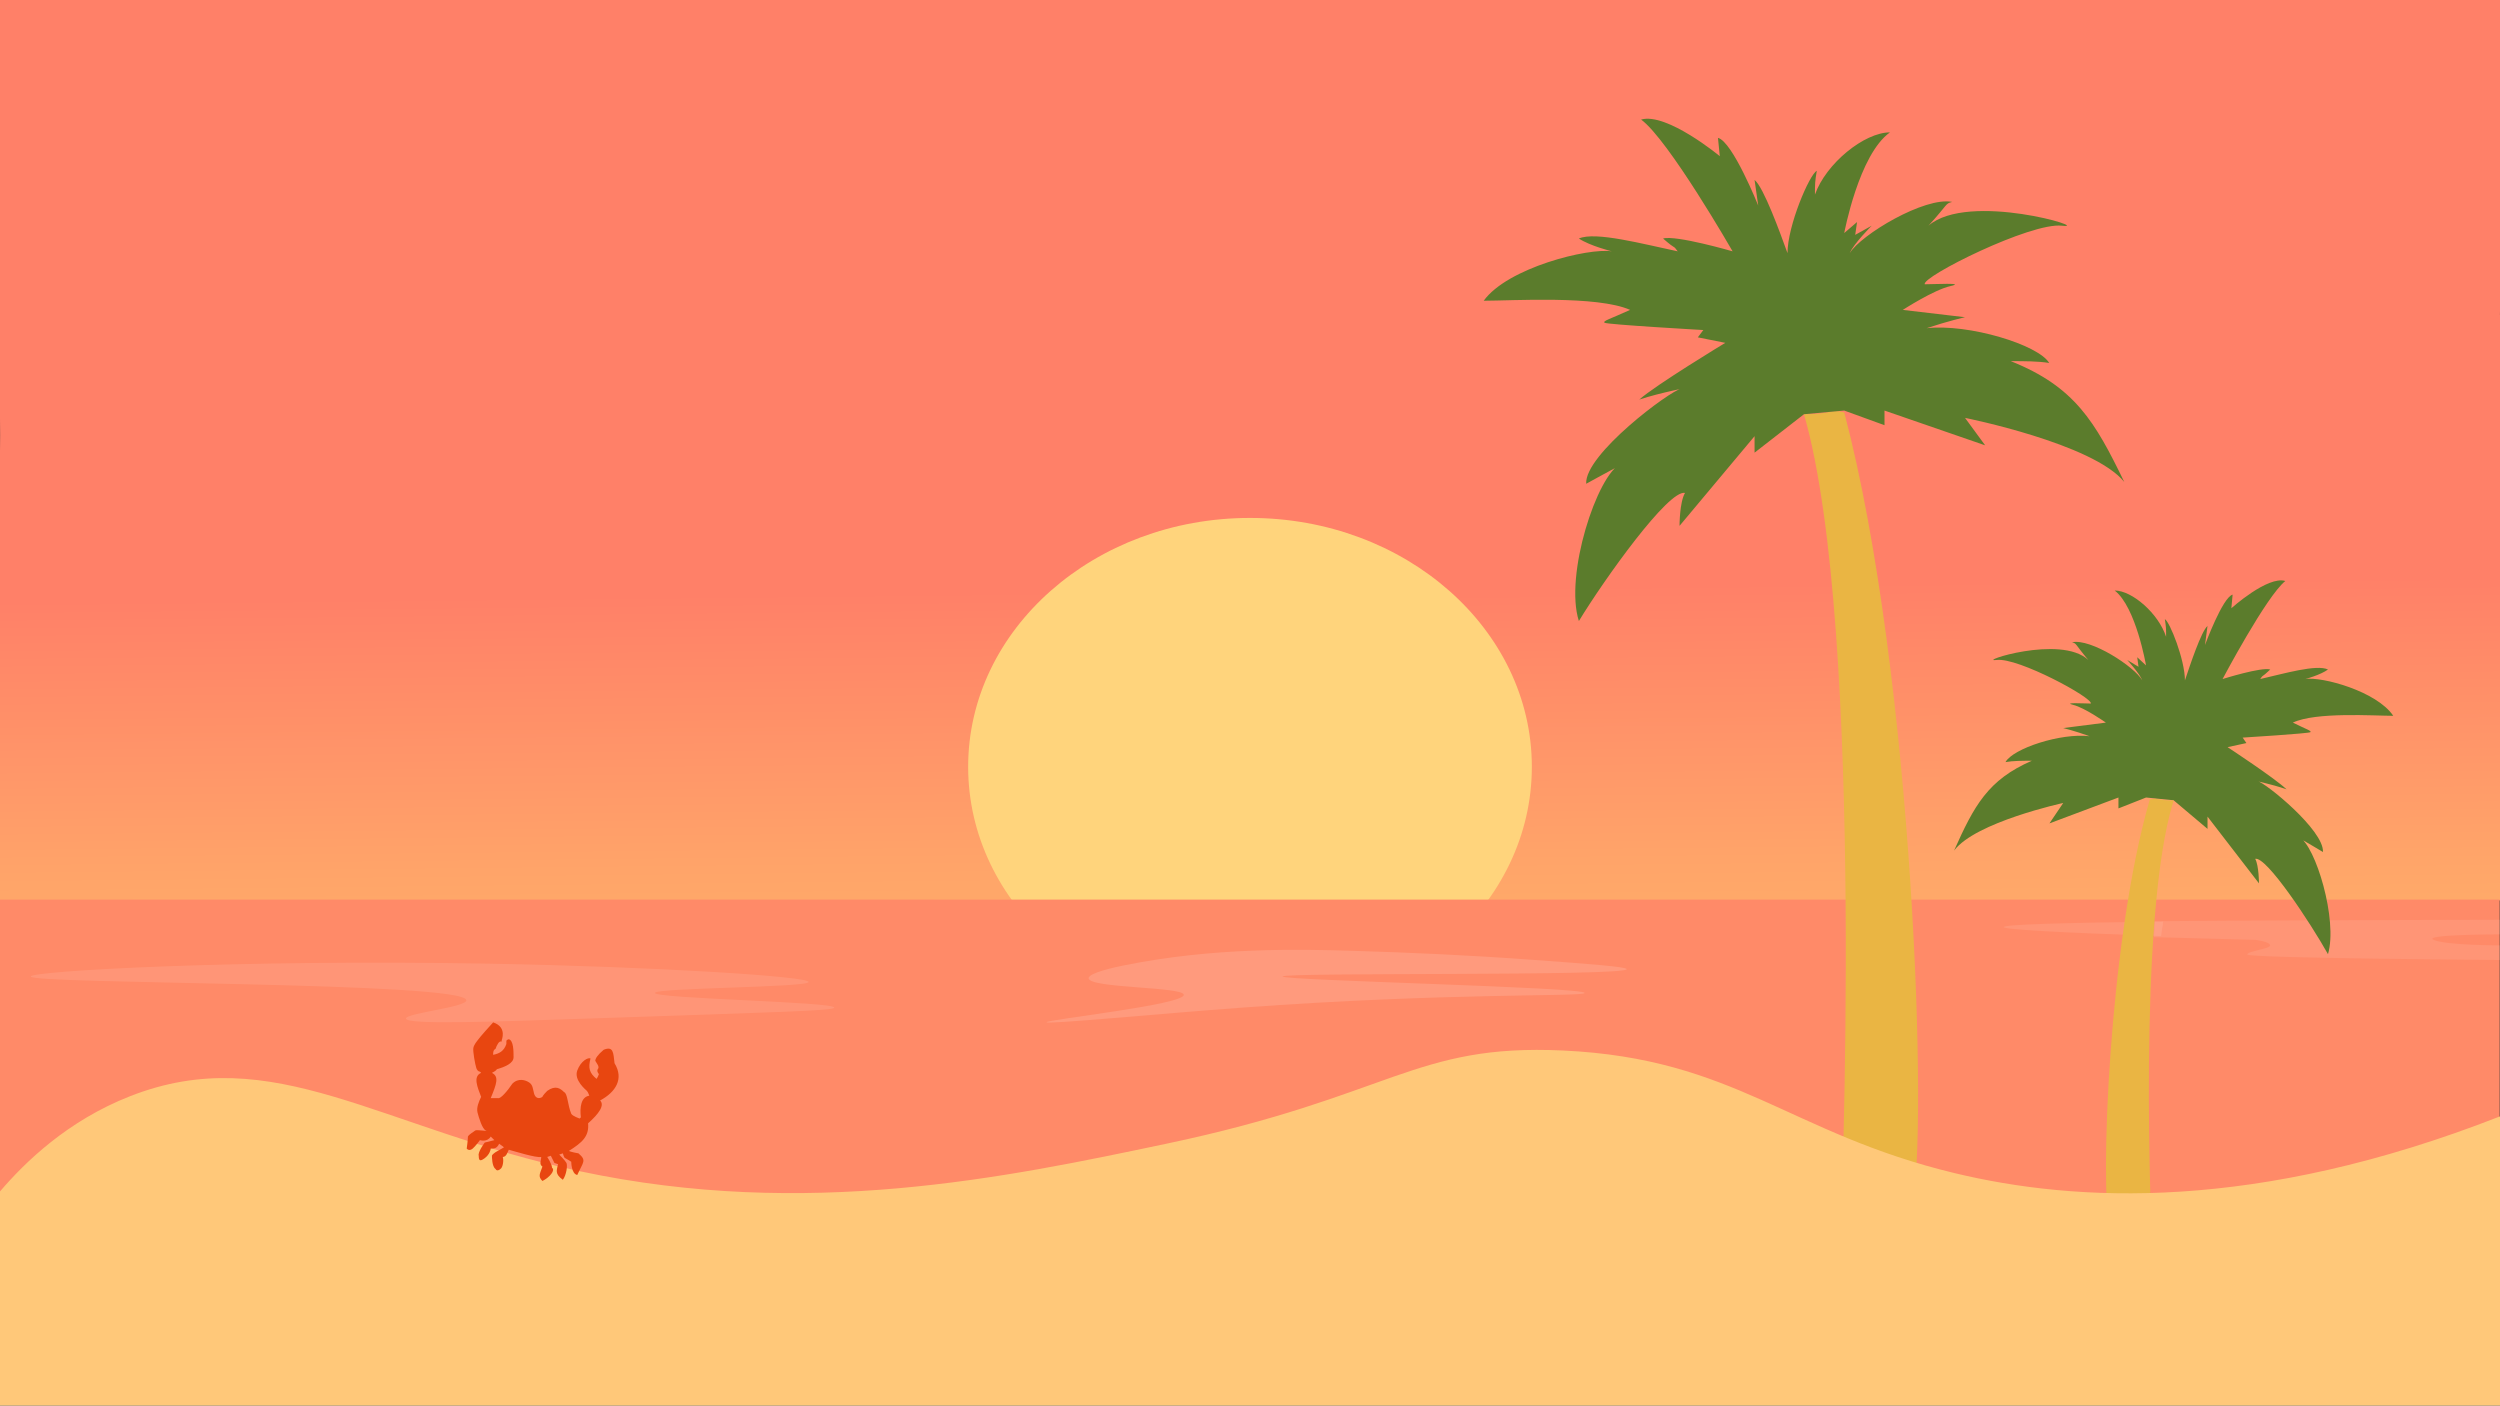 <?xml version="1.0" encoding="utf-8"?>
<!-- Generator: Adobe Illustrator 24.1.2, SVG Export Plug-In . SVG Version: 6.00 Build 0)  -->
<svg version="1.1" id="Calque_1" xmlns="http://www.w3.org/2000/svg" xmlns:xlink="http://www.w3.org/1999/xlink" x="0px" y="0px"
	 viewBox="0 0 1366 768" style="enable-background:new 0 0 1366 768;" xml:space="preserve">
<rect x="0" y="0" width="1366" height="768" fill="#333333" stroke="none"/>
<style type="text/css">
	.st0{fill:url(#SVGID_1_);}
	.st1{fill:url(#SVGID_2_);}
	.st2{fill:#FF8A68;}
	.st3{opacity:0.09;fill:#FFFFFF;}
	.st4{opacity:0.1;fill:#FFFFFF;}
	.st5{opacity:0.14;fill:#FFFFFF;}
	.st6{fill:#5B7C2C;}
	.st7{fill:#EAB543;}
	.st8{fill:#FFC879;}
	.st9{fill:#E84610;}
</style>
<linearGradient id="SVGID_1_" gradientUnits="userSpaceOnUse" x1="687.779" y1="709.93" x2="679.413" y2="-102.227">
	<stop  offset="0" style="stop-color:#FFCD6A"/>
	<stop  offset="0.106" style="stop-color:#FFC26A"/>
	<stop  offset="0.293" style="stop-color:#FFA469"/>
	<stop  offset="0.478" style="stop-color:#FF8068"/>
</linearGradient>
<path class="st0" d="M1365.97,171.97c-0.03-0.64-0.02-1.29,0.03-1.94V0H0v228.99c0.03,5.85,0.13,11.68,0,17.5V492h1366V172.17
	C1365.99,172.1,1365.98,172.03,1365.97,171.97z"/>
<radialGradient id="SVGID_2_" cx="1411.068" cy="710.271" r="2.413" gradientTransform="matrix(1.791 0 0 1.581 -613.581 -305.813)" gradientUnits="userSpaceOnUse">
	<stop  offset="0" style="stop-color:#FFFFFF"/>
	<stop  offset="0.021" style="stop-color:#FFFBF2"/>
	<stop  offset="0.08" style="stop-color:#FFF0D3"/>
	<stop  offset="0.147" style="stop-color:#FFE7B7"/>
	<stop  offset="0.223" style="stop-color:#FFE0A1"/>
	<stop  offset="0.311" style="stop-color:#FFDB90"/>
	<stop  offset="0.42" style="stop-color:#FFD785"/>
	<stop  offset="0.574" style="stop-color:#FFD57E"/>
	<stop  offset="1" style="stop-color:#FFD47C"/>
</radialGradient>
<ellipse class="st1" cx="683" cy="419" rx="154" ry="136"/>
<path class="st2" d="M1365.83,767.55h-1366v-276c184.68,0,369.37,0,554.05,0c270.65,0,541.3,0,811.95,0
	C1365.83,583.55,1365.83,675.55,1365.83,767.55z"/>
<path class="st3" d="M1181.96,503.54c-58.06,0.68-87.12,1.68-87.13,3.01c-0.01,1.32,28.67,2.96,86.01,4.93
	c0.02-0.16,0.05-0.32,0.08-0.47c0.06-0.56,0.12-1.13,0.19-1.69c0.02-0.4,0.08-0.8,0.18-1.19c0.16-1.03,0.35-2.06,0.54-3.08
	C1181.81,504.54,1181.85,504.03,1181.96,503.54z"/>
<path class="st3" d="M1366,510.55v-8c-77.64,0.12-140.52,0.39-188.67,0.8c0.05,2.91-0.1,5.82-0.42,8.72
	c16.74,0.48,35.24,0.97,55.55,1.48c0,0,7.92,1,7.92,3s-12.45,3-12.45,5s138.06,3,138.06,3v-8c0,0-29.42,0-36.21-3
	C1323,510.55,1366,510.55,1366,510.55z"/>
<path class="st4" d="M16.83,533.55c-0.04-2.99,113.56-9.44,250-7c91.83,1.64,175.06,6.97,175,10c-0.06,3.04-83.98,3.12-84,6
	c-0.02,3.12,98.01,4.82,98,8c0,1.7-27.95,2.39-135,6c-54.54,1.84-98.69,3.39-99,0c-0.27-2.96,33.1-6.16,33-10
	C254.55,536.32,16.89,537.87,16.83,533.55z"/>
<path class="st5" d="M613.83,527.55c49.26-10.05,96.51-8.91,126-8c30.69,0.95,61.59,2.25,99,5c28.91,2.12,50.03,3.68,50,5
	c-0.09,3.94-187.96,1.65-188,4c-0.04,2.21,165.03,5.77,165,9c-0.02,2.17-74.36-0.28-187,8c-47.59,3.5-106.87,9.27-107,8
	c-0.15-1.43,75.33-9.57,75-15c-0.27-4.47-51.67-3.52-52-9C594.65,531.53,610.1,528.31,613.83,527.55z"/>
<path class="st6" d="M1172.61,435.76l-15.09,5.95v-5.95l-37.71,14.14l7.54-11.16c0,0-48,10.42-59.66,26.04
	c10.97-24.55,18.51-38.69,42.51-49.11c-4.8,0-10.29,0-14.4,0.74c4.11-7.44,30.21-16.03,45.94-14.14c-8.23-2.98-14.4-4.46-14.4-4.46
	l23.31-2.98c0,0-11.66-8.18-17.83-9.67c-6.17-1.49,6.17-0.74,9.6-0.74c1.37-2.98-39.77-25.3-51.43-23.81s34.97-14.14,50.06,0
	c-7.54-8.93-6.17-8.93-8.91-9.67c10.29-2.23,34.29,13.39,38.4,20.83c-1.37-3.72-8.23-11.16-8.23-11.16l6.17,3.72l-0.69-5.21
	l4.8,4.46c0,0-5.49-31.99-17.14-40.92c9.6,0,24,12.65,28.11,25.3c0-4.46,0-5.21-0.69-9.67c2.74,1.49,10.97,22.32,10.97,33.48
	c2.74-8.18,8.91-26.79,12.34-29.76l-1.37,10.42c0,0,9.6-26.04,15.09-27.53l-0.69,7.44c0,0,19.89-17.86,29.49-14.88
	c-10.29,8.18-34.29,53.57-34.29,53.57s21.26-6.7,26.06-5.21c-5.49,5.21-3.43,2.23-5.49,5.21c13.03-2.98,30.86-8.18,37.03-5.21
	c-4.11,2.98-12.34,5.21-12.34,5.21c8.91-1.49,39.09,6.7,48,20.09c-10.29,0-42.51-2.23-54.86,3.72c7.54,3.72,10.29,4.46,9.6,5.21
	c-0.69,0.74-37.03,2.98-37.03,2.98l2.06,2.98l-10.29,2.23c0,0,26.06,17.11,32.23,23.07c-8.23-2.98-19.89-5.21-15.77-4.46
	c4.11,0.74,36.34,26.79,35.66,38.69c-4.8-2.98-21.94-12.65-13.03-8.18c8.91,4.46,21.26,45.39,15.77,63.99
	c-9.6-17.11-33.6-53.57-39.77-52.08c2.06,3.72,2.06,13.39,2.06,13.39l-28.11-36.46v6.7l-18.51-15.62L1172.61,435.76z"/>
<path class="st7" d="M1005.69,672.33c0,0,14-328-20-446c16,0,14-3,22-1c38,144,46,397,37,433
	C1023.69,667.33,1005.69,672.33,1005.69,672.33z"/>
<path class="st6" d="M1007.69,224.33l22,8v-8l55,19l-11-15c0,0,70,14,87,35c-16-33-27-52-62-66c7,0,15,0,21,1
	c-6-10-44.05-21.55-67-19c12-4,21-6,21-6l-34-4c0,0,17-11,26-13s-9-1-14-1c-2-4,58-34,75-32s-51-19-73,0c11-12,9-12,13-13
	c-15-3-50,18-56,28c2-5,12-15,12-15l-9,5l1-7l-7,6c0,0,8-43,25-55c-14,0-35,17-41,34c0-6,0-7,1-13c-4,2-16,30-16,45
	c-4-11-13-36-18-40l2,14c0,0-14-35-22-37l1,10c0,0-29-24-43-20c15,11,50,72,50,72s-31-9-38-7c8,7,5,3,8,7c-19-4-45-11-54-7
	c6,4,18,7,18,7c-13-2-57,9-70,27c15,0,62-3,80,5c-11,5-15,6-14,7s54,4,54,4l-3,4l15,3c0,0-38,23-47,31c12-4,29-7,23-6s-53,36-52,52
	c7-4,32-17,19-11s-31,61-23,86c14-23,49-72,58-70c-3,5-3,18-3,18l41-49v9l27-21L1007.69,224.33z"/>
<path class="st7" d="M1175.83,677.33c0,0-8.31-176.45,11.87-239.93c-9.49,0-8.31-1.61-13.05-0.54
	c-22.55,77.47-27.29,213.57-21.95,232.93C1165.15,674.64,1175.83,677.33,1175.83,677.33z"/>
<path class="st8" d="M0,651c13.68-15.98,36.84-38.59,71-52c78.4-30.78,136.43,17.68,246,41c123.69,26.33,232.34,3.46,320-15
	c123.56-26.01,135.71-54.79,217-51c94.31,4.4,123.59,45.26,214,67c66.14,15.9,164.18,21.37,298-31v158H0L0,651z"/>
<path class="st9" d="M274.06,568.48c0,0,3.28-7.22-4.6-9.85c-7.22,7.88-8.54,9.85-8.54,9.85s-1.93,2.25-2.28,4.08
	c-0.35,1.83,0.97,9.05,1.62,11.02c0.66,1.97,1.97,1.97,1.97,1.97s0,0,0.66,0.66c-4.6,1.97-1.97,7.88,0,13.13
	c-1.31,2.63-2.63,5.91-1.97,8.54c0.66,2.63,2.63,9.19,4.6,9.85s-5.25-0.66-5.91,0s-3.28,1.97-3.94,3.28c0,1.97-0.66,6.57-0.66,6.57
	s1.26,1.7,3.28,0c1.42-1.2,3.94-4.6,3.94-4.6s3.94,1.31,5.91-1.97c1.97,1.97,1.97,1.97,1.97,1.97l-5.25,1.31
	c0,0-3.94,5.25-3.28,7.22c0,2.63,0.66,3.28,3.28,1.31c2.63-1.97,3.28-4.6,3.28-5.25c1.97,0,3.28,0,4.6-2.63
	c1.97,1.31,2.63,1.97,2.63,1.97l-4.6,2.63c0,0-1.97,1.31-1.97,1.97s0,5.91,1.97,7.22c0.66,1.31,1.97,0.66,2.63,0
	c1.31-0.66,1.97-4.6,1.31-6.57c1.97,0,2.63-2.63,3.28-3.94c2.63,0.66,15.1,4.6,17.73,3.94c0,1.97-1.31,3.94,0.66,5.25
	c-1.31,3.94-2.63,5.25,0,7.88c3.94-1.97,7.22-5.91,5.25-7.22c0-1.97-2.63-5.91-2.63-5.91l1.97-0.66l1.97,3.94l1.97,0.66
	c-0.66,3.28-1.97,5.25,2.63,8.54c1.97-2.63,2.63-7.88,1.97-9.19s-3.94-4.6-3.94-4.6l1.97-0.66c0,0,0.66,2.63,1.31,2.63
	c1.31,0.66,3.28,1.97,3.28,1.97s0,6.57,3.28,7.22c3.28-7.22,5.25-7.88,0.66-11.82c-3.94-0.66-5.25-1.31-5.25-1.31
	c7.22-4.6,11.16-7.88,10.51-15.1c5.91-5.25,9.19-9.85,6.57-12.48c8.54-4.6,13.13-11.82,7.88-20.36c-0.66-5.91-0.66-9.47-5.91-7.36
	c-3.28,2.77-4.6,4.74-4.6,6.05c0.66,1.31,2.63,3.28,1.31,4.6c-0.66,1.31,0.66,2.63,0.66,2.63c-0.66,1.97-1.31,2.63-1.31,2.63
	c-3.94-3.28-4.6-5.91-3.28-11.16c-1.31-0.66-5.25,1.31-7.22,6.57c-1.97,5.25,4.6,10.51,5.25,11.16c0.66,0.66,1.31,2.63,1.31,2.63
	c-4.6,0.66-5.25,6.57-4.6,11.82c-0.66,0.66-0.66,0.66-0.66,0.66s-3.94-1.31-4.6-2.63c-1.97-4.6-1.97-11.16-3.94-11.82
	c-1.97-1.97-4.6-3.94-9.19-0.66c-2.63,2.63-2.63,3.28-2.63,3.28c-1.97,1.31-3.94,0.66-4.6-1.97c-0.66-2.63-0.66-4.6-2.63-5.91
	c-1.97-1.31-5.91-2.63-9.19,0.66c-2.63,3.94-6.57,8.54-7.88,7.88c-1.97,0-3.28,0-3.94,0c3.28-7.88,4.6-11.82,0.66-13.79
	c0,0,2.63-1.31,2.63-1.97c4.6-1.31,9.19-3.28,9.19-6.57c0-3.28,0-9.19-2.63-9.85c-1.31,0.66-1.31,0-1.31,2.63
	c-1.31,3.94-3.94,5.25-7.22,5.91c0-1.31,0-2.63,1.31-3.28c0.66-1.97,1.97-4.6,3.28-3.94C274.72,565.2,274.06,568.48,274.06,568.48z"
	/>
</svg>
